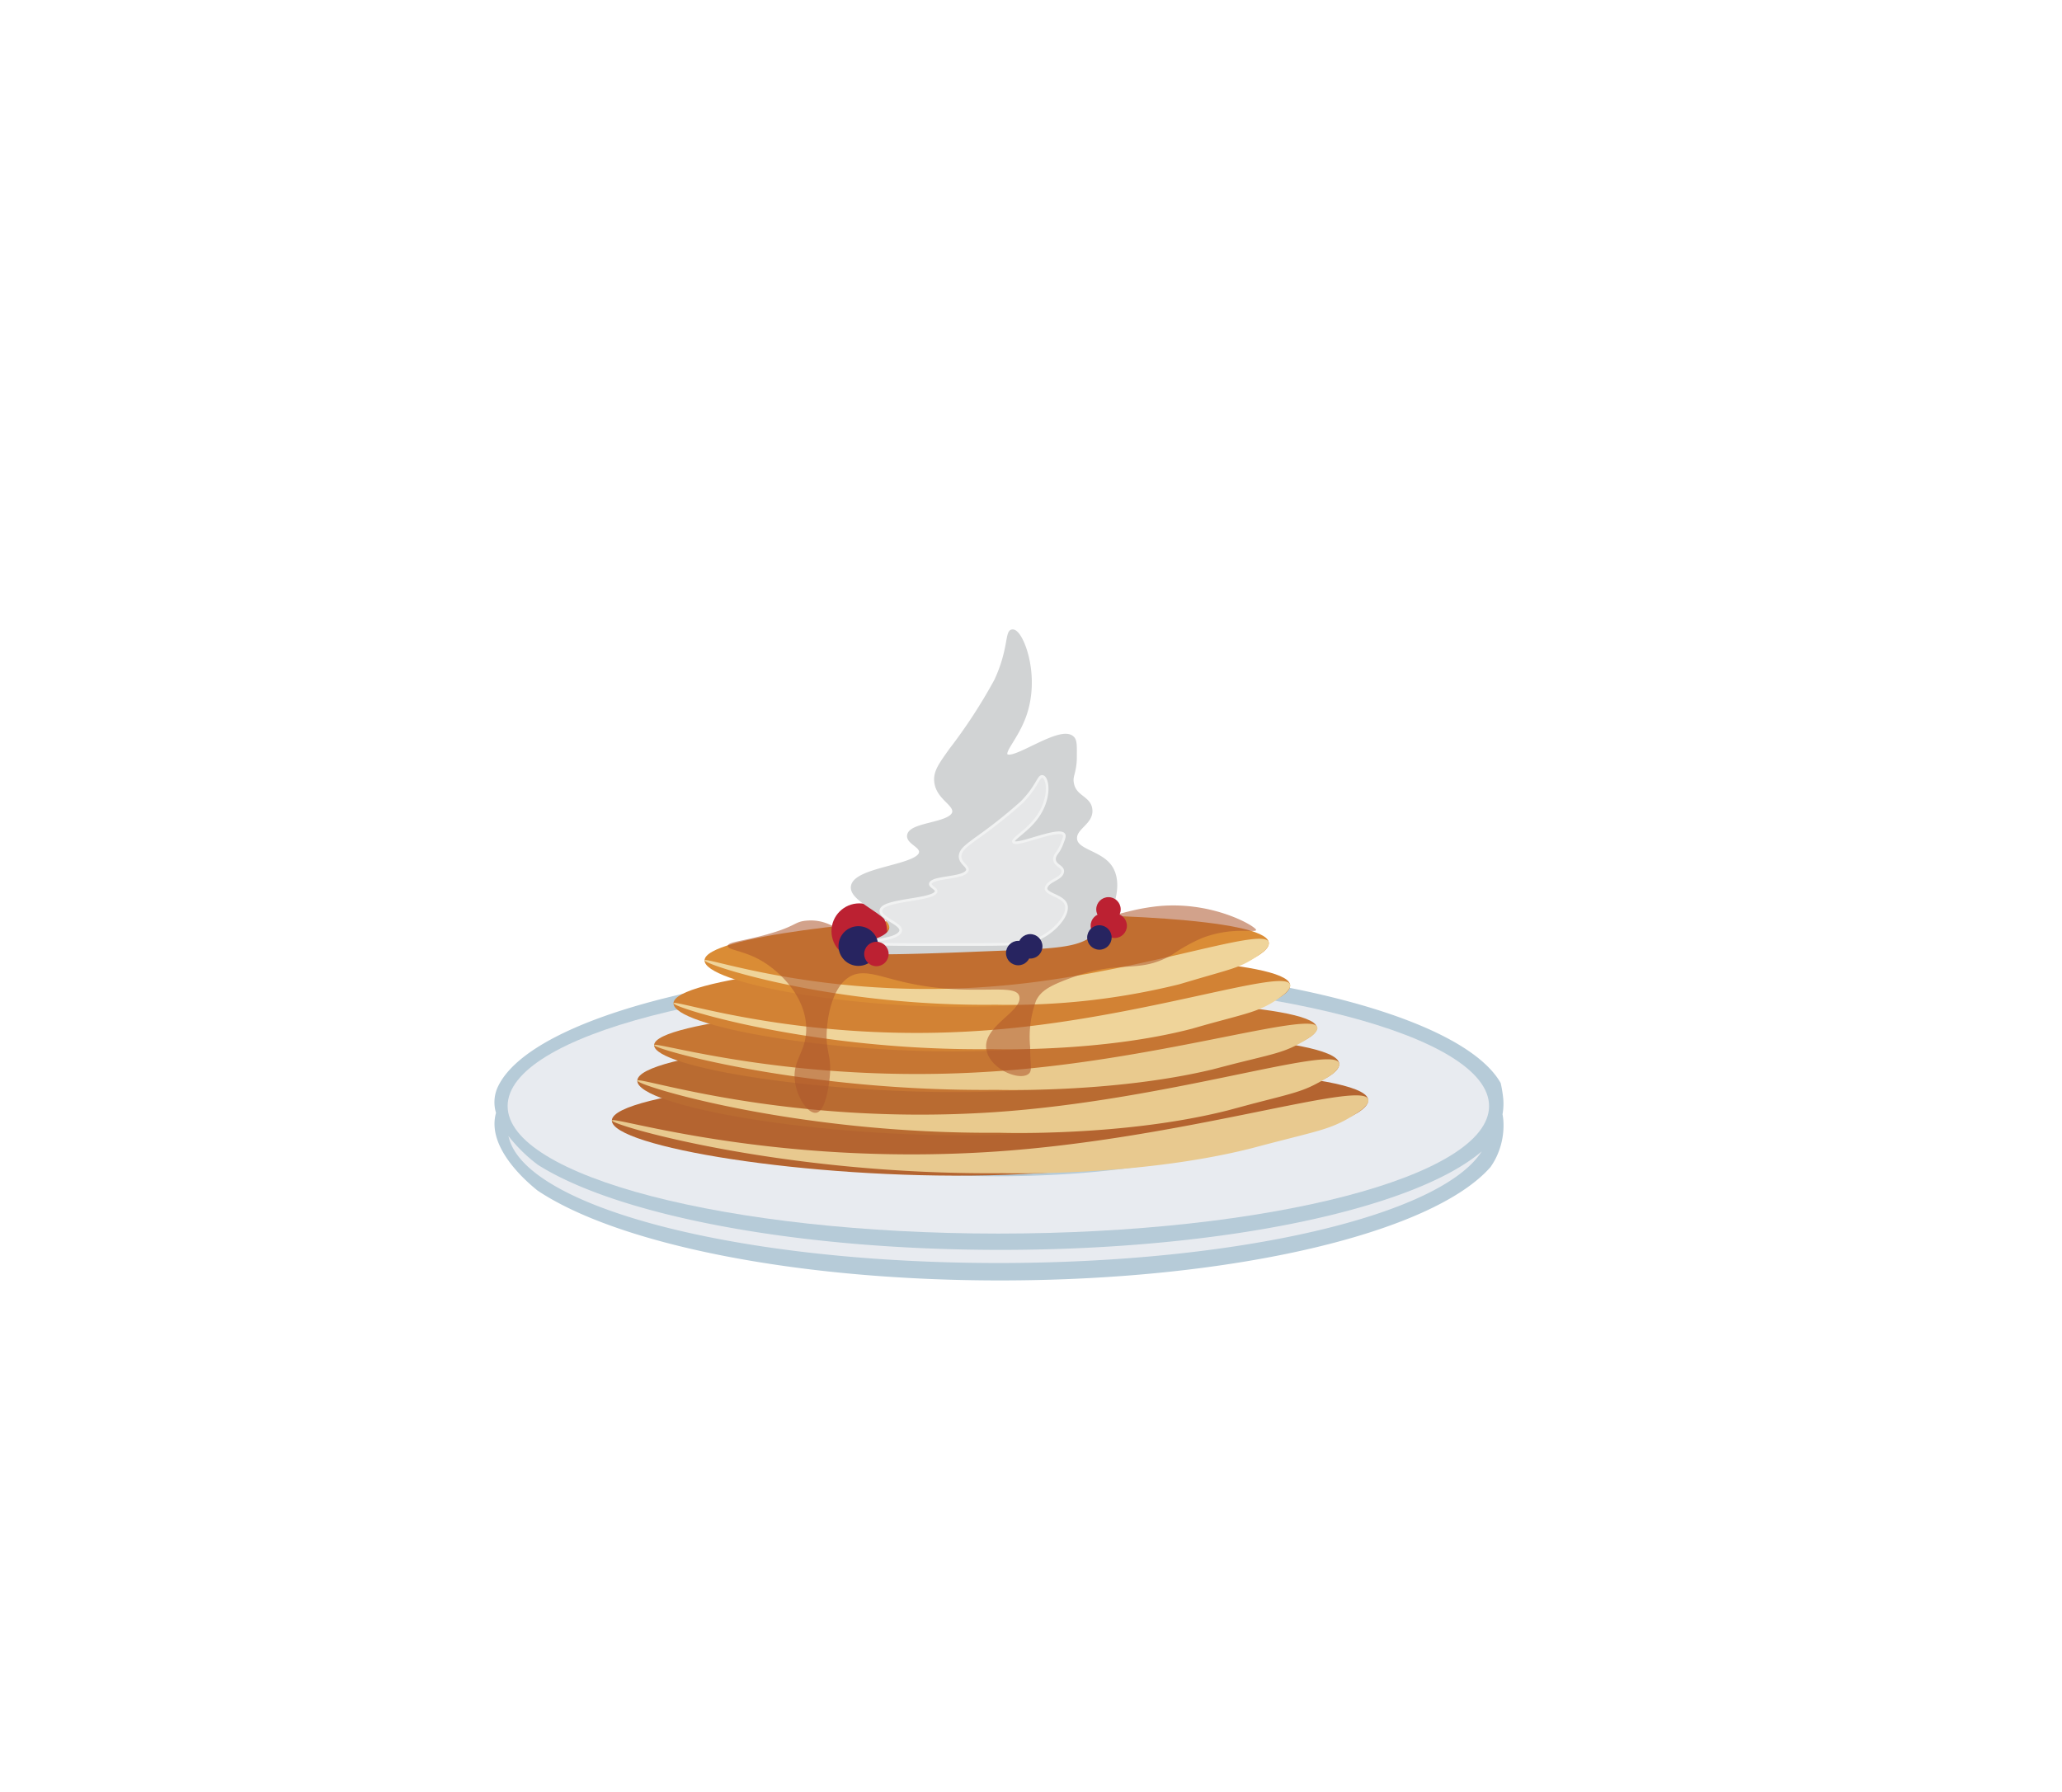<svg xmlns="http://www.w3.org/2000/svg" viewBox="0 0 202.41 175.9"><defs><style>.cls-1{fill:#b6cbd8;}.cls-2{fill:#e8ebf0;}.cls-3{fill:#b46430;}.cls-4{fill:#e8c98f;}.cls-5{fill:#b96b31;}.cls-6{fill:#e9ca8e;}.cls-7{fill:#c67633;}.cls-8{fill:#d28234;}.cls-9{fill:#efd49a;}.cls-10{fill:#da8c35;}.cls-11{fill:#ad562d;opacity:0.55;}.cls-12{fill:#bc2132;}.cls-13{fill:#d1d3d4;stroke:#d1d3d4;stroke-width:0.43px;}.cls-13,.cls-14{stroke-miterlimit:10;}.cls-14{fill:#e6e7e8;stroke:#f1f2f2;stroke-width:0.26px;}.cls-15{fill:#272460;}</style></defs><g id="Layer_1" data-name="Layer 1"><path class="cls-1" d="M147.49,109.4a5.78,5.78,0,0,0,.07-1.55,12.68,12.68,0,0,0-.25-1.52C143.49,99.6,123,94.46,98.18,94.46c-25.12,0-45.89,5.29-49.27,12.16a3.58,3.58,0,0,0-.22,2.64c-.85,3,2.14,6.07,4.07,7.62,7.78,5.21,25.19,8.83,45.42,8.83,23.09,0,42.51-4.72,48.13-11.13h0a7.56,7.56,0,0,0,.44-.71,7.21,7.21,0,0,0,.82-3.9A5.73,5.73,0,0,0,147.49,109.4Z"/><path class="cls-2" d="M98,96.07c26.6,0,48.17,5.61,48.17,12.52S124.56,121.11,98,121.11s-48.17-5.61-48.17-12.52S71.36,96.07,98,96.07Z"/><path class="cls-2" d="M98,124c-25.66,0-46.63-5.51-48.09-12.47a15.3,15.3,0,0,0,2.89,2.83c7.78,4.92,25.19,8.35,45.42,8.35,22,0,40.66-4.06,47.23-9.67C141.48,119.28,121.73,124,98,124Z"/><path class="cls-1" d="M128.47,106.24a7.36,7.36,0,0,0-.15-.94C126,101.14,113.25,98,97.92,98c-15.54,0-28.39,3.27-30.49,7.52-.9,1.84,1.11,3.83,2.39,4.79,4.81,3,15.58,5.17,28.1,5.17,14.29,0,26.3-2.76,29.78-6.51h0c.09-.13.18-.27.26-.41A4,4,0,0,0,128.47,106.24Z"/><path class="cls-2" d="M97.78,114.45c-16.46,0-29.8-3.26-29.8-7.28s13.34-7.28,29.8-7.28,29.81,3.25,29.81,7.28S114.24,114.45,97.78,114.45Z"/><path class="cls-3" d="M60.06,110c.09-2.77,22.35-4.8,37-5.19,14.11-.38,36.6.35,37.23,3.09s-18.53,7.06-37.26,7.49C79.17,115.78,60,112.57,60.06,110Z"/><path class="cls-4" d="M60.06,110c.1-.47,15.57,4.54,37.62,3.06,18.39-1.23,35.84-7,36.62-5.16.13.32-.25.72-.57,1A13.5,13.5,0,0,1,132,110c-1.62.86-2.89,1.11-6.8,2.12-1.83.47-2.22.59-2.65.69-11.13,2.75-24.16,2.37-24.16,2.37C76.81,115.38,60,110.48,60.06,110Z"/><path class="cls-5" d="M62.56,106.09c.09-2.67,20.75-4.54,34.36-4.86,13.1-.31,34,.48,34.53,3.13s-17.22,6.74-34.6,7.08C80.27,111.76,62.47,108.59,62.56,106.09Z"/><path class="cls-6" d="M62.56,106.09c.09-.46,14.43,4.45,34.89,3.11,17.07-1.12,33.29-6.65,34-4.84.12.31-.24.7-.53,1a12.73,12.73,0,0,1-1.63,1c-1.51.82-2.69,1.06-6.32,2l-2.46.66c-10.34,2.61-22.42,2.19-22.42,2.19C78.08,111.37,62.46,106.57,62.56,106.09Z"/><path class="cls-7" d="M64.21,102.6c.07-2.36,19.58-4.08,32.43-4.41,12.36-.32,32.07.3,32.62,2.63s-16.24,6-32.65,6.37C81,107.54,64.13,104.81,64.21,102.6Z"/><path class="cls-6" d="M64.21,102.6c.09-.4,13.64,3.87,33,2.61,16.12-1,31.41-6,32.09-4.39.12.27-.22.62-.5.86a12.53,12.53,0,0,1-1.53.93c-1.43.73-2.53.94-6,1.8L119,105c-9.76,2.34-21.17,2-21.17,2C78.89,107.19,64.11,103,64.21,102.6Z"/><path class="cls-8" d="M66.11,98.49c.08-2.43,18.22-4.21,30.17-4.55,11.5-.34,29.83.3,30.35,2.7s-15.11,6.18-30.37,6.55C81.69,103.56,66.05,100.75,66.11,98.49Z"/><path class="cls-9" d="M66.11,98.49c.09-.42,12.7,4,30.66,2.67,15-1.08,29.22-6.16,29.86-4.52.1.27-.21.63-.47.88a10.3,10.3,0,0,1-1.42,1c-1.33.76-2.36,1-5.55,1.86-1.49.41-1.8.51-2.16.61C108,103.35,97.34,103,97.34,103,79.77,103.21,66,98.92,66.11,98.49Z"/><path class="cls-10" d="M69.16,94.28c.07-2.34,16.67-4.06,27.61-4.4,10.53-.32,27.3.29,27.77,2.61s-13.82,6-27.79,6.33C83.42,99.17,69.1,96.47,69.16,94.28Z"/><path class="cls-9" d="M69.16,94.28c.08-.4,11.62,3.84,28.06,2.58,13.72-1,26.74-6,27.32-4.37.1.26-.18.61-.42.85a10,10,0,0,1-1.31.92c-1.21.73-2.15.94-5.07,1.79l-2,.59a69.14,69.14,0,0,1-18,2C81.66,98.84,69.08,94.7,69.16,94.28Z"/><path class="cls-11" d="M71.44,92.85c-.07.44,1.64.45,3.45,1.56s4.32,3.59,4.25,6.73c-.06,2.24-1.41,3-1.1,5.09.24,1.7,1.39,3.24,2.16,3,1-.31,1.26-3.54,1.27-3.72.13-1.77-.31-2.12-.33-3.7,0-1.75.48-4.58,2-5.74,1.31-1,2.79-.34,5.18.25,6.9,1.72,11.5,0,11.75,1.56.22,1.42-3.38,2.8-3.27,4.92s3.39,3.44,4.22,2.58c.32-.33.1-.81.1-2.61a10.3,10.3,0,0,1,.58-4.52c.49-1,1.36-1.5,3.67-2.33,4.82-1.73,6.33-.27,9.67-2.17a16.65,16.65,0,0,1,2.92-1.64c3-1.17,5.27-.49,5.34-.8s-4.39-3-10-2.3c-2.23.29-2.79.61-8.11,1.87a23.53,23.53,0,0,1-4.54.6A22,22,0,0,1,96,91.43c-4.1-.62-5.9-2.47-7.89-1.18-1.24.8-.94,1.78-2.07,2.31-2.16,1-3.51-2.51-6.91-2.17-1.18.11-.94.53-3.81,1.34C72.89,92.42,71.49,92.46,71.44,92.85Z"/><circle class="cls-12" cx="84.35" cy="91.42" r="2.73"/><path class="cls-13" d="M95.33,93.24c8.53-.35,10.62-.26,12.3-2,1.48-1.55,2.37-4.26,1.46-5.91s-3.52-1.66-3.58-3c-.05-1.1,1.59-1.56,1.51-2.79s-1.57-1.18-1.82-2.64c-.14-.77.25-1,.29-2.44,0-1.16.05-1.74-.26-2-1.18-1.07-5.77,2.49-6.49,1.74-.43-.45,1.06-1.81,1.83-4.06,1.36-4-.39-8.2-1.18-8.13-.52,0-.19,1.86-1.6,4.85a52,52,0,0,1-4.47,6.85c-.95,1.35-1.49,2.06-1.4,3,.15,1.65,2,2.19,1.75,3.11C93.3,81,89.47,80.92,89.26,82c-.13.67,1.25,1,1.17,1.69-.15,1.43-6.3,1.61-6.68,3.29-.32,1.46,4.08,2.72,3.74,4.24-.31,1.34-3.95,1.59-3.93,2S89.37,93.48,95.33,93.24Z"/><path class="cls-14" d="M93.48,92.73c6.07,0,7.52.06,9-.84,1.34-.79,2.48-2.21,2.16-3.1s-2.16-1-1.94-1.67,1.42-.8,1.6-1.45-.88-.65-.78-1.43c.06-.41.36-.5.68-1.29.24-.61.37-.92.2-1.07-.62-.59-4.54,1.21-4.9.79-.21-.24,1.09-.93,2.06-2.11,1.72-2.08,1.31-4.35.73-4.33-.37,0-.49,1-2,2.54a48.19,48.19,0,0,1-4.46,3.54c-.93.69-1.44,1.06-1.56,1.57-.21.88,1,1.2.63,1.68-.5.67-3.17.54-3.54,1.12-.22.35.69.55.51.91-.38.76-4.75.74-5.33,1.62s2.35,1.52,1.81,2.32-3.08.76-3.15,1S89.24,92.74,93.48,92.73Z"/><circle class="cls-12" cx="108.26" cy="90.88" r="1.2"/><circle class="cls-12" cx="108.81" cy="89.28" r="1.2"/><circle class="cls-12" cx="109.42" cy="90.89" r="1.2"/><circle class="cls-15" cx="84.26" cy="92.88" r="1.95"/><circle class="cls-15" cx="107.92" cy="92.04" r="1.2"/><circle class="cls-15" cx="99.95" cy="93.57" r="1.2"/><circle class="cls-15" cx="101.13" cy="92.91" r="1.2"/><circle class="cls-12" cx="86.03" cy="93.66" r="1.2"/></g></svg>